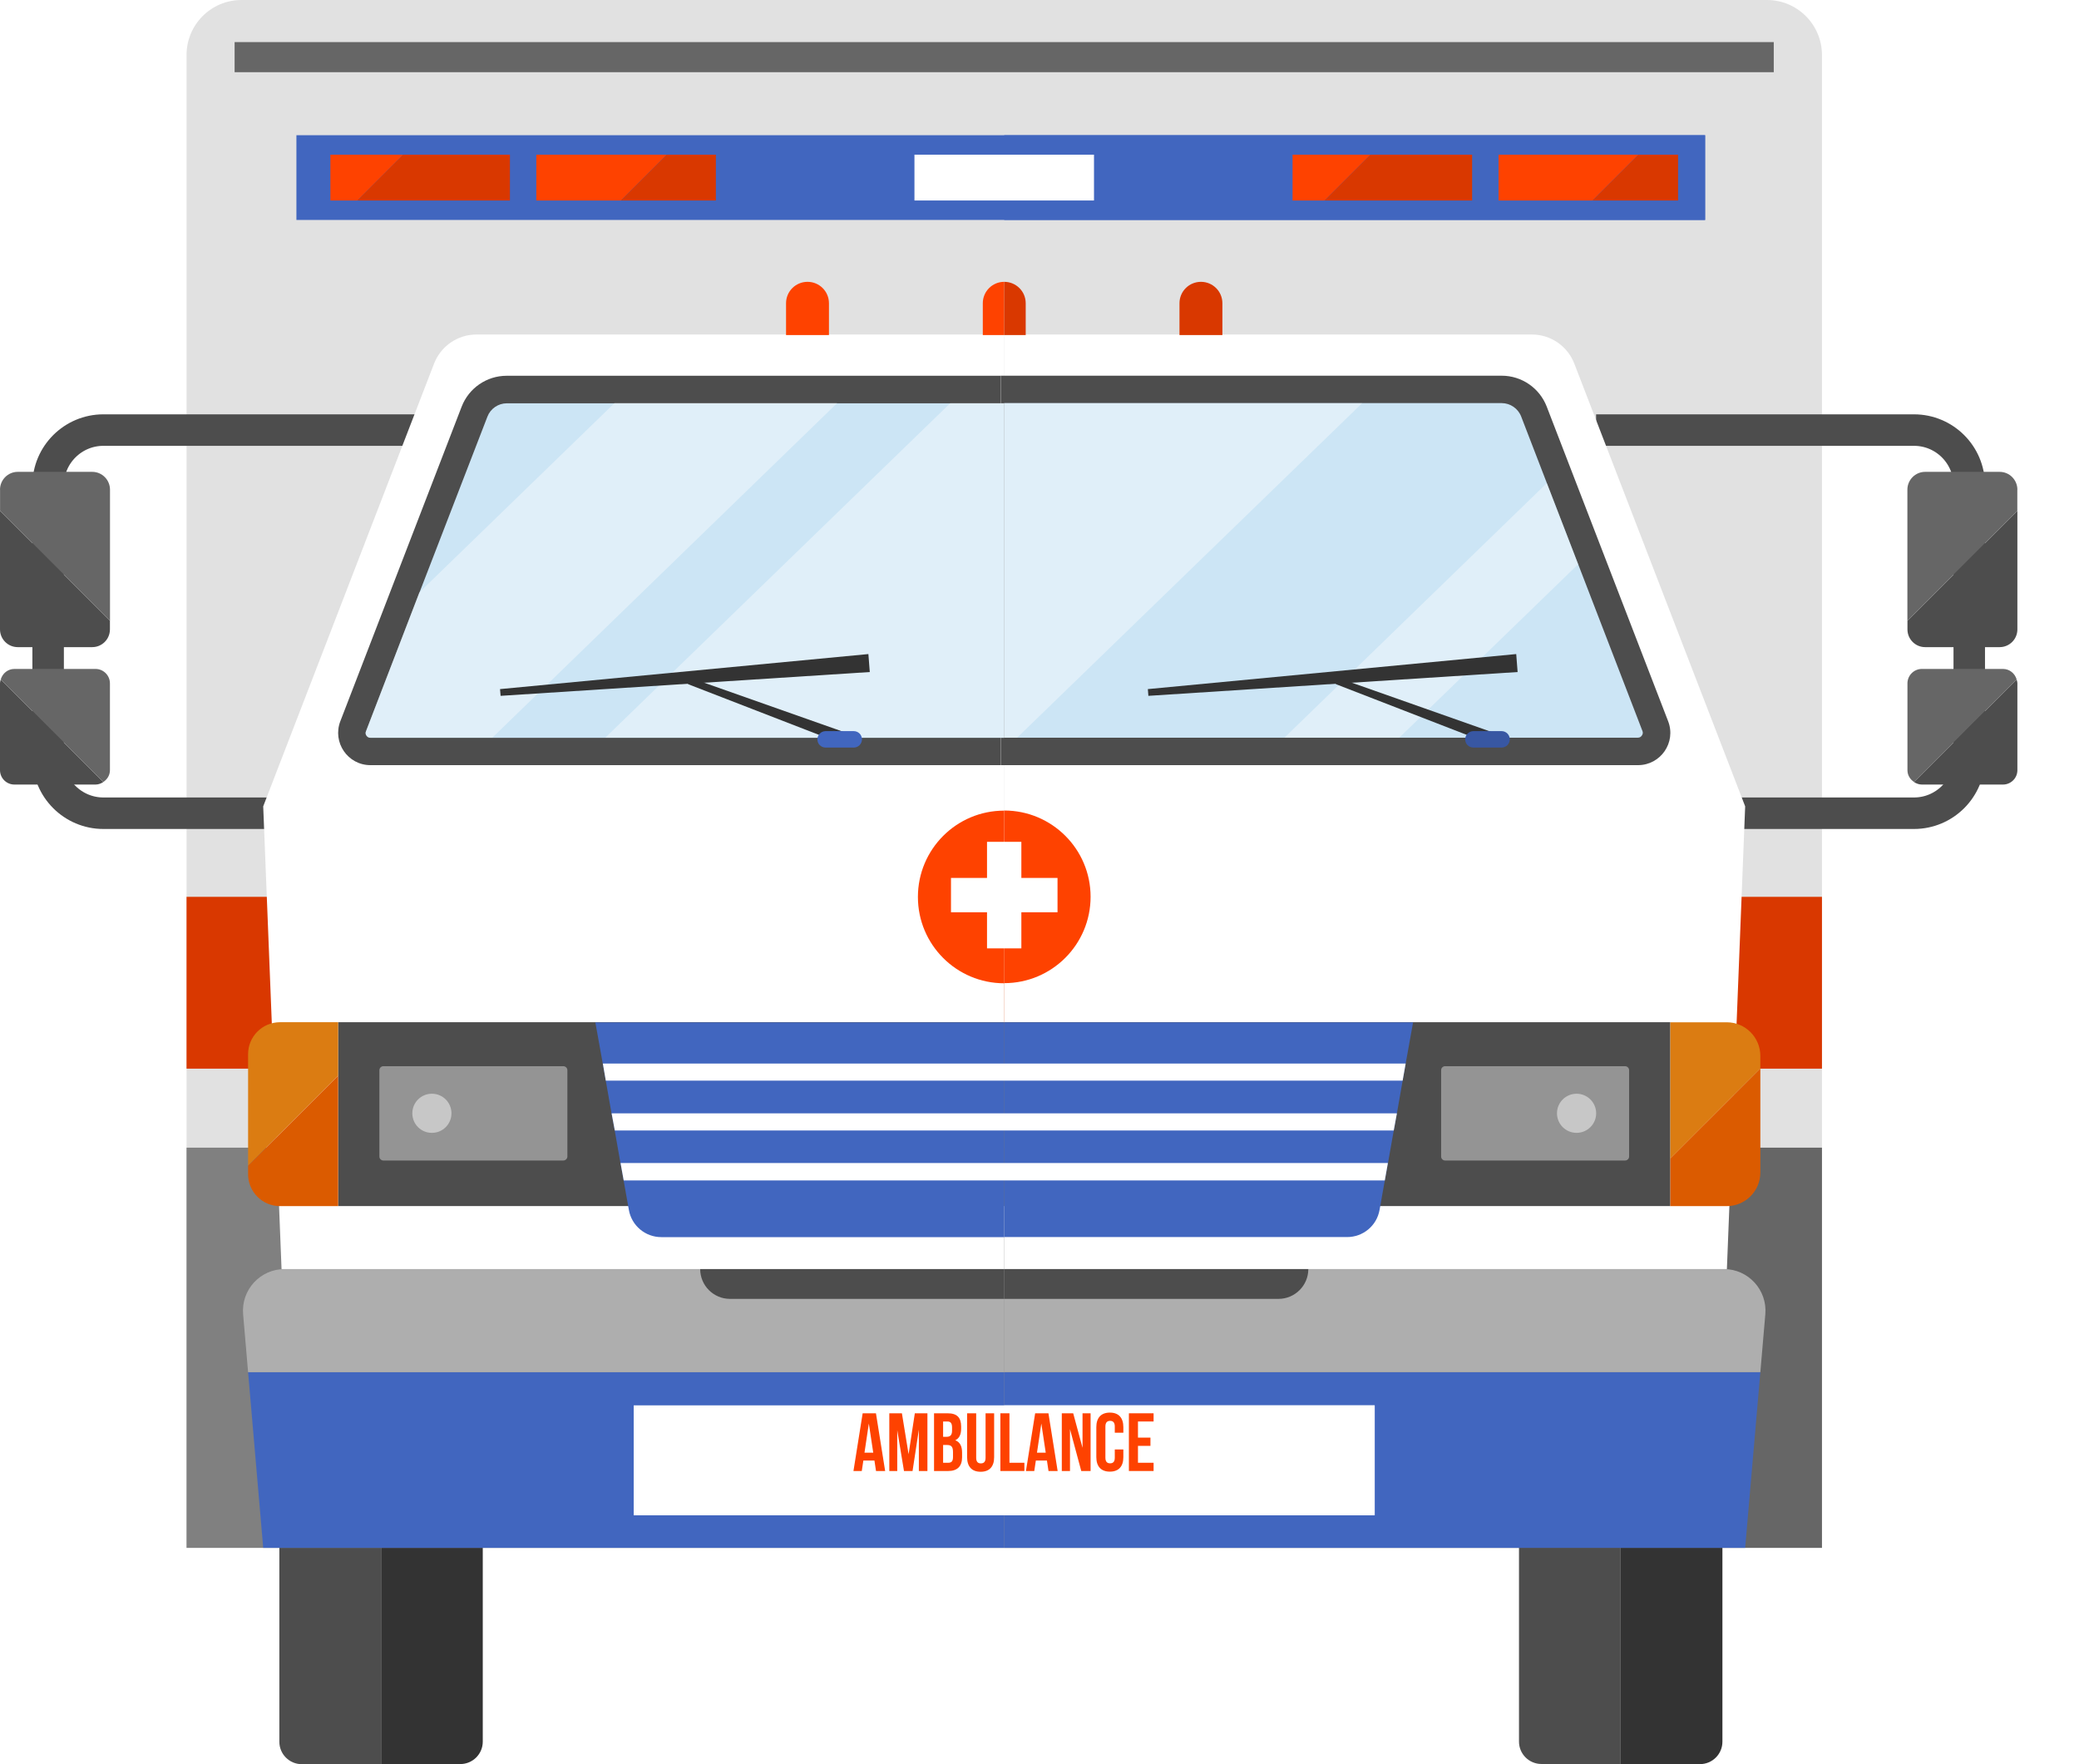 <svg width="33" height="28" viewBox="0 0 33 28" fill="none" xmlns="http://www.w3.org/2000/svg">
<path d="M28.92 0.873V24.566H2.961V0.873C2.961 0.391 3.351 0 3.833 0H28.047C28.529 0 28.92 0.391 28.92 0.873Z" fill="#E1E1E1"/>
<path d="M25.335 6.826H30.381C30.865 6.826 31.258 7.219 31.258 7.703V12.03C31.258 12.514 30.865 12.907 30.381 12.907H27.64" stroke="#4D4D4D" stroke-width="0.5" stroke-miterlimit="10"/>
<path d="M32.022 7.772C32.022 7.616 31.896 7.489 31.74 7.489H30.558C30.402 7.489 30.276 7.616 30.276 7.772V9.853L32.021 8.108V7.772H32.022Z" fill="#666666"/>
<path d="M30.558 10.271H31.74C31.896 10.271 32.022 10.145 32.022 9.989V8.108L30.277 9.853V9.989C30.277 10.145 30.403 10.271 30.558 10.271Z" fill="#4D4D4D"/>
<path d="M31.793 10.617H30.506C30.38 10.617 30.277 10.72 30.277 10.846V12.224C30.277 12.304 30.32 12.37 30.381 12.411L32.01 10.783C31.982 10.688 31.898 10.617 31.793 10.617Z" fill="#666666"/>
<path d="M30.506 12.452H31.793C31.919 12.452 32.022 12.35 32.022 12.224V10.846C32.022 10.824 32.015 10.804 32.01 10.784L30.381 12.412C30.417 12.435 30.459 12.452 30.506 12.452Z" fill="#4D4D4D"/>
<path d="M6.686 6.826H1.641C1.157 6.826 0.764 7.219 0.764 7.703V12.03C0.764 12.514 1.157 12.907 1.641 12.907H4.381" stroke="#4D4D4D" stroke-width="0.5" stroke-miterlimit="10"/>
<path d="M0 7.772C0 7.616 0.126 7.489 0.282 7.489H1.464C1.62 7.489 1.746 7.616 1.746 7.772V9.853L0.001 8.108V7.772H0Z" fill="#666666"/>
<path d="M1.464 10.271H0.282C0.126 10.271 0 10.145 0 9.989V8.108L1.745 9.853V9.989C1.745 10.145 1.619 10.271 1.464 10.271Z" fill="#4D4D4D"/>
<path d="M0.229 10.617H1.516C1.642 10.617 1.745 10.72 1.745 10.846V12.224C1.745 12.304 1.702 12.37 1.64 12.411L0.012 10.783C0.04 10.688 0.124 10.617 0.229 10.617Z" fill="#666666"/>
<path d="M1.516 12.452H0.229C0.103 12.452 0 12.35 0 12.224V10.846C0 10.824 0.007 10.804 0.012 10.784L1.64 12.412C1.604 12.435 1.563 12.452 1.516 12.452Z" fill="#4D4D4D"/>
<path d="M6.048 24.307V27.998H7.307C7.503 27.998 7.663 27.839 7.663 27.642V24.306H6.048V24.307Z" fill="#333333"/>
<path d="M4.434 24.308V27.644C4.434 27.84 4.593 28 4.79 28H6.048V24.309H4.434V24.308Z" fill="#4D4D4D"/>
<path d="M25.725 24.307V27.997H24.467C24.271 27.997 24.111 27.838 24.111 27.642V24.306H25.725V24.307Z" fill="#4D4D4D"/>
<path d="M27.34 24.307V27.643C27.34 27.839 27.181 27.999 26.984 27.999H25.725V24.308H27.34V24.307Z" fill="#333333"/>
<path d="M15.94 14.234H2.961V16.961H15.94V14.234Z" fill="#D93800"/>
<path d="M28.92 14.234H15.94V16.961H28.92V14.234Z" fill="#D93800"/>
<path d="M15.94 18.215H2.961V24.567H15.94V18.215Z" fill="#808080"/>
<path d="M28.92 18.215H15.94V24.567H28.92V18.215Z" fill="#666666"/>
<path d="M28.155 0.668H3.724V1.146H28.155V0.668Z" fill="#666666"/>
<path d="M27.065 2.146H4.705V3.491H27.065V2.146Z" fill="#4166BF"/>
<path d="M27.065 2.146H15.94V3.491H27.065V2.146Z" fill="#4166BF"/>
<path d="M15.94 24.567H27.701L27.942 21.778H15.94V24.567Z" fill="#4166BF"/>
<path d="M3.938 21.778L4.178 24.567H15.94V21.778H3.938Z" fill="#4166BF"/>
<path d="M15.94 20.142V21.778H27.942L28.021 20.859C28.054 20.473 27.75 20.142 27.364 20.142H15.94Z" fill="#AEAEAE"/>
<path d="M15.94 20.142H4.517C4.13 20.142 3.826 20.473 3.859 20.859L3.938 21.778H15.94V20.142Z" fill="#AEAEAE"/>
<path d="M27.701 12.798L24.989 5.771C24.881 5.492 24.613 5.309 24.315 5.309H15.94V20.142H27.411L27.701 12.798Z" fill="white"/>
<path d="M6.89 5.771L4.178 12.798L4.469 20.142H15.94V5.309H7.564C7.266 5.309 6.998 5.492 6.89 5.771Z" fill="white"/>
<path d="M7.328 6.454L5.402 11.447C5.273 11.783 5.52 12.144 5.88 12.144H15.885V5.964H8.042C7.726 5.964 7.442 6.159 7.328 6.454Z" fill="#4D4D4D"/>
<path d="M23.837 5.963H15.886V12.144H26C26.36 12.144 26.609 11.783 26.478 11.446L24.551 6.453C24.437 6.158 24.153 5.963 23.837 5.963Z" fill="#4D4D4D"/>
<path d="M15.94 16.224H5.367V19.142H15.94V16.224Z" fill="#4D4D4D"/>
<path d="M26.513 16.224H15.94V19.142H26.513V16.224Z" fill="#4D4D4D"/>
<path d="M4.445 16.224C4.165 16.224 3.938 16.451 3.938 16.731V18.5L5.367 17.071V16.224H4.445Z" fill="#DB7C12"/>
<path d="M3.938 18.636C3.938 18.916 4.165 19.143 4.445 19.143H5.367V17.072L3.938 18.501V18.636Z" fill="#DB5B00"/>
<path d="M27.942 16.759C27.942 16.464 27.703 16.225 27.409 16.225H26.513V18.387L27.942 16.958V16.759Z" fill="#DB7C12"/>
<path d="M26.513 18.386V19.143H27.409C27.703 19.143 27.942 18.904 27.942 18.609V16.958L26.513 18.386Z" fill="#DB5B00"/>
<path d="M13.159 5.318H12.477V4.813C12.477 4.624 12.63 4.473 12.818 4.473C13.006 4.473 13.158 4.625 13.158 4.813V5.318H13.159Z" fill="#FE4200"/>
<path d="M18.721 5.318H19.403V4.813C19.403 4.624 19.25 4.473 19.063 4.473C18.874 4.473 18.722 4.625 18.722 4.813V5.318H18.721Z" fill="#D93800"/>
<path d="M15.6 4.813V5.318H15.94V4.473C15.751 4.473 15.6 4.626 15.6 4.813Z" fill="#FE4200"/>
<path d="M16.281 4.813C16.281 4.624 16.128 4.473 15.94 4.473V5.318H16.281V4.813Z" fill="#D93800"/>
<path d="M15.94 6.401V11.71H5.88C5.853 11.71 5.832 11.699 5.816 11.675C5.801 11.654 5.799 11.629 5.81 11.605L6.657 9.404L6.659 9.402L7.737 6.612C7.785 6.486 7.909 6.401 8.044 6.401H15.94Z" fill="#CCE5F5"/>
<path d="M26.062 11.673C26.046 11.696 26.027 11.708 25.998 11.708H15.94V6.398H23.837C23.972 6.398 24.096 6.483 24.145 6.609L24.553 7.667L25.05 8.954L26.071 11.603C26.081 11.628 26.077 11.651 26.062 11.673Z" fill="#CCE5F5"/>
<path d="M15.94 16.227V19.635H10.497C10.244 19.635 10.026 19.454 9.982 19.203L9.899 18.736L9.849 18.462L9.758 17.945L9.707 17.672L9.616 17.153L9.568 16.882L9.45 16.227H15.94Z" fill="#4166BF"/>
<path d="M22.43 16.226L22.312 16.881L22.264 17.152L22.173 17.671L22.123 17.944L22.031 18.461L21.981 18.735L21.898 19.202C21.854 19.454 21.636 19.634 21.383 19.634H15.94V16.226H22.43Z" fill="#4166BF"/>
<path d="M22.03 18.459L21.981 18.735H9.9L9.85 18.459H22.03Z" fill="white"/>
<path d="M22.173 17.67L22.123 17.942H9.759L9.708 17.67H22.173Z" fill="white"/>
<path d="M22.312 16.88L22.264 17.151H9.616L9.569 16.88H22.312Z" fill="white"/>
<path d="M14.57 14.236C14.57 14.993 15.183 15.606 15.94 15.606V12.866C15.183 12.865 14.57 13.479 14.57 14.236Z" fill="#FE4200"/>
<path d="M15.94 12.864V15.604C16.697 15.604 17.311 14.99 17.311 14.233C17.311 13.477 16.697 12.864 15.94 12.864Z" fill="#FE4200"/>
<path d="M16.212 13.361H15.667V15.052H16.212V13.361Z" fill="white"/>
<path d="M16.786 14.479V13.934H15.095V14.479H16.786Z" fill="white"/>
<path opacity="0.4" d="M13.287 6.399L7.815 11.708H5.88C5.853 11.708 5.832 11.696 5.816 11.673C5.801 11.651 5.799 11.627 5.81 11.603L6.657 9.402L6.659 9.4L9.754 6.398H13.287V6.399Z" fill="white"/>
<path opacity="0.4" d="M25.05 8.955L22.21 11.708H20.388L24.553 7.668L25.05 8.955Z" fill="white"/>
<path opacity="0.4" d="M21.621 6.399L16.145 11.708H9.608L15.084 6.399H21.621Z" fill="white"/>
<path d="M18.228 11.044L24.089 10.666L24.067 10.381L18.22 10.937L18.228 11.044Z" fill="#333333"/>
<path d="M21.203 10.858L23.567 11.774C23.662 11.748 23.753 11.714 23.839 11.675L21.238 10.758L21.203 10.858Z" fill="#333333"/>
<path d="M23.388 11.865H23.835C23.907 11.865 23.965 11.806 23.965 11.734C23.965 11.663 23.907 11.604 23.835 11.604H23.388C23.316 11.604 23.257 11.663 23.257 11.734C23.256 11.806 23.315 11.865 23.388 11.865Z" fill="#3857A3"/>
<path d="M7.946 11.044L13.806 10.666L13.784 10.381L7.937 10.937L7.946 11.044Z" fill="#333333"/>
<path d="M10.92 10.858L13.285 11.774C13.38 11.748 13.471 11.714 13.557 11.675L10.957 10.758L10.92 10.858Z" fill="#333333"/>
<path d="M13.105 11.865H13.552C13.624 11.865 13.682 11.806 13.682 11.734C13.682 11.663 13.624 11.604 13.552 11.604H13.105C13.033 11.604 12.975 11.663 12.975 11.734C12.973 11.806 13.032 11.865 13.105 11.865Z" fill="#4166BF"/>
<path d="M8.941 18.419H6.086C6.05 18.419 6.022 18.391 6.022 18.355V16.986C6.022 16.951 6.05 16.922 6.086 16.922H8.941C8.977 16.922 9.006 16.951 9.006 16.986V18.355C9.006 18.39 8.977 18.419 8.941 18.419Z" fill="#949494"/>
<path d="M22.939 18.419H25.794C25.83 18.419 25.859 18.391 25.859 18.355V16.986C25.859 16.951 25.83 16.922 25.794 16.922H22.939C22.903 16.922 22.875 16.951 22.875 16.986V18.355C22.875 18.39 22.903 18.419 22.939 18.419Z" fill="#949494"/>
<path d="M6.545 17.67C6.545 17.497 6.684 17.359 6.856 17.359C7.028 17.359 7.166 17.498 7.166 17.67C7.166 17.842 7.027 17.98 6.856 17.98C6.683 17.981 6.545 17.842 6.545 17.67Z" fill="#C7C7C7"/>
<path d="M25.025 17.98C25.196 17.98 25.336 17.841 25.336 17.67C25.336 17.498 25.196 17.359 25.025 17.359C24.853 17.359 24.714 17.498 24.714 17.67C24.714 17.841 24.853 17.98 25.025 17.98Z" fill="#C7C7C7"/>
<path d="M11.114 20.142C11.114 20.402 11.325 20.615 11.587 20.615H15.94V20.142H11.114Z" fill="#4D4D4D"/>
<path d="M15.94 20.142V20.615H20.294C20.554 20.615 20.767 20.403 20.767 20.142H15.94Z" fill="#4D4D4D"/>
<path d="M21.821 22.305H10.059V24.05H21.821V22.305Z" fill="white"/>
<path d="M21.82 22.305H15.94V24.05H21.82V22.305Z" fill="white"/>
<path d="M13.904 22.431H13.693L13.547 23.347H13.679L13.704 23.181H13.88L13.905 23.347H14.05L13.904 22.431ZM13.791 22.593L13.861 23.056H13.722L13.791 22.593Z" fill="#FE4200"/>
<path d="M14.316 22.431H14.116V23.347H14.242V22.699L14.349 23.347H14.485L14.585 22.69V23.347H14.721V22.431H14.521L14.422 23.081L14.316 22.431Z" fill="#FE4200"/>
<path d="M15.043 22.431H14.826V23.347H15.052C15.196 23.347 15.271 23.271 15.271 23.13V23.055C15.271 22.958 15.241 22.889 15.163 22.859C15.227 22.828 15.256 22.768 15.256 22.674V22.641C15.256 22.5 15.192 22.431 15.043 22.431ZM15.034 22.934C15.099 22.934 15.127 22.961 15.127 23.046V23.126C15.127 23.194 15.101 23.216 15.052 23.216H14.97V22.934H15.034ZM15.039 22.561C15.09 22.561 15.112 22.59 15.112 22.656V22.707C15.112 22.78 15.08 22.804 15.026 22.804H14.97V22.561H15.039Z" fill="#FE4200"/>
<path d="M15.351 22.431V23.128C15.351 23.275 15.424 23.359 15.566 23.359C15.707 23.359 15.78 23.275 15.78 23.128V22.431H15.644V23.137C15.644 23.203 15.615 23.226 15.569 23.226C15.524 23.226 15.495 23.203 15.495 23.137V22.431H15.351Z" fill="#FE4200"/>
<path d="M15.879 23.347H16.26V23.216H16.023V22.431H15.879V23.347Z" fill="#FE4200"/>
<path d="M16.642 22.431H16.431L16.285 23.347H16.417L16.442 23.181H16.618L16.643 23.347H16.788L16.642 22.431ZM16.529 22.593L16.599 23.056H16.46L16.529 22.593Z" fill="#FE4200"/>
<path d="M17.163 23.347H17.311V22.431H17.183V22.979L17.035 22.431H16.854V23.347H16.984V22.683L17.163 23.347Z" fill="#FE4200"/>
<path d="M17.695 23.005V23.136C17.695 23.201 17.667 23.225 17.621 23.225C17.575 23.225 17.546 23.201 17.546 23.136V22.641C17.546 22.576 17.575 22.551 17.621 22.551C17.667 22.551 17.695 22.576 17.695 22.641V22.739H17.831V22.651C17.831 22.504 17.758 22.42 17.617 22.42C17.476 22.42 17.402 22.504 17.402 22.651V23.127C17.402 23.273 17.476 23.357 17.617 23.357C17.758 23.357 17.831 23.273 17.831 23.127V23.005H17.695Z" fill="#FE4200"/>
<path d="M18.063 22.561H18.311V22.431H17.919V23.347H18.311V23.216H18.063V22.948H18.261V22.817H18.063V22.561Z" fill="#FE4200"/>
<path d="M23.787 2.455V3.182H25.279L26.006 2.455H23.787Z" fill="#FE4200"/>
<path d="M25.279 3.182H26.636V2.455H26.006L25.279 3.182Z" fill="#D93800"/>
<path d="M23.367 3.182V2.455H21.75L21.023 3.182H23.367Z" fill="#D93800"/>
<path d="M20.517 3.182H21.023L21.75 2.455H20.517V3.182Z" fill="#FE4200"/>
<path d="M8.094 3.182V2.455H6.396L5.67 3.182H8.094Z" fill="#D93800"/>
<path d="M5.244 3.182H5.67L6.396 2.455H5.244V3.182Z" fill="#FE4200"/>
<path d="M8.513 3.182H9.856L10.583 2.455H8.513V3.182Z" fill="#FE4200"/>
<path d="M11.363 3.182V2.455H10.583L9.856 3.182H11.363Z" fill="#D93800"/>
<path d="M17.365 2.455H14.515V3.182H17.365V2.455Z" fill="white"/>
</svg>
